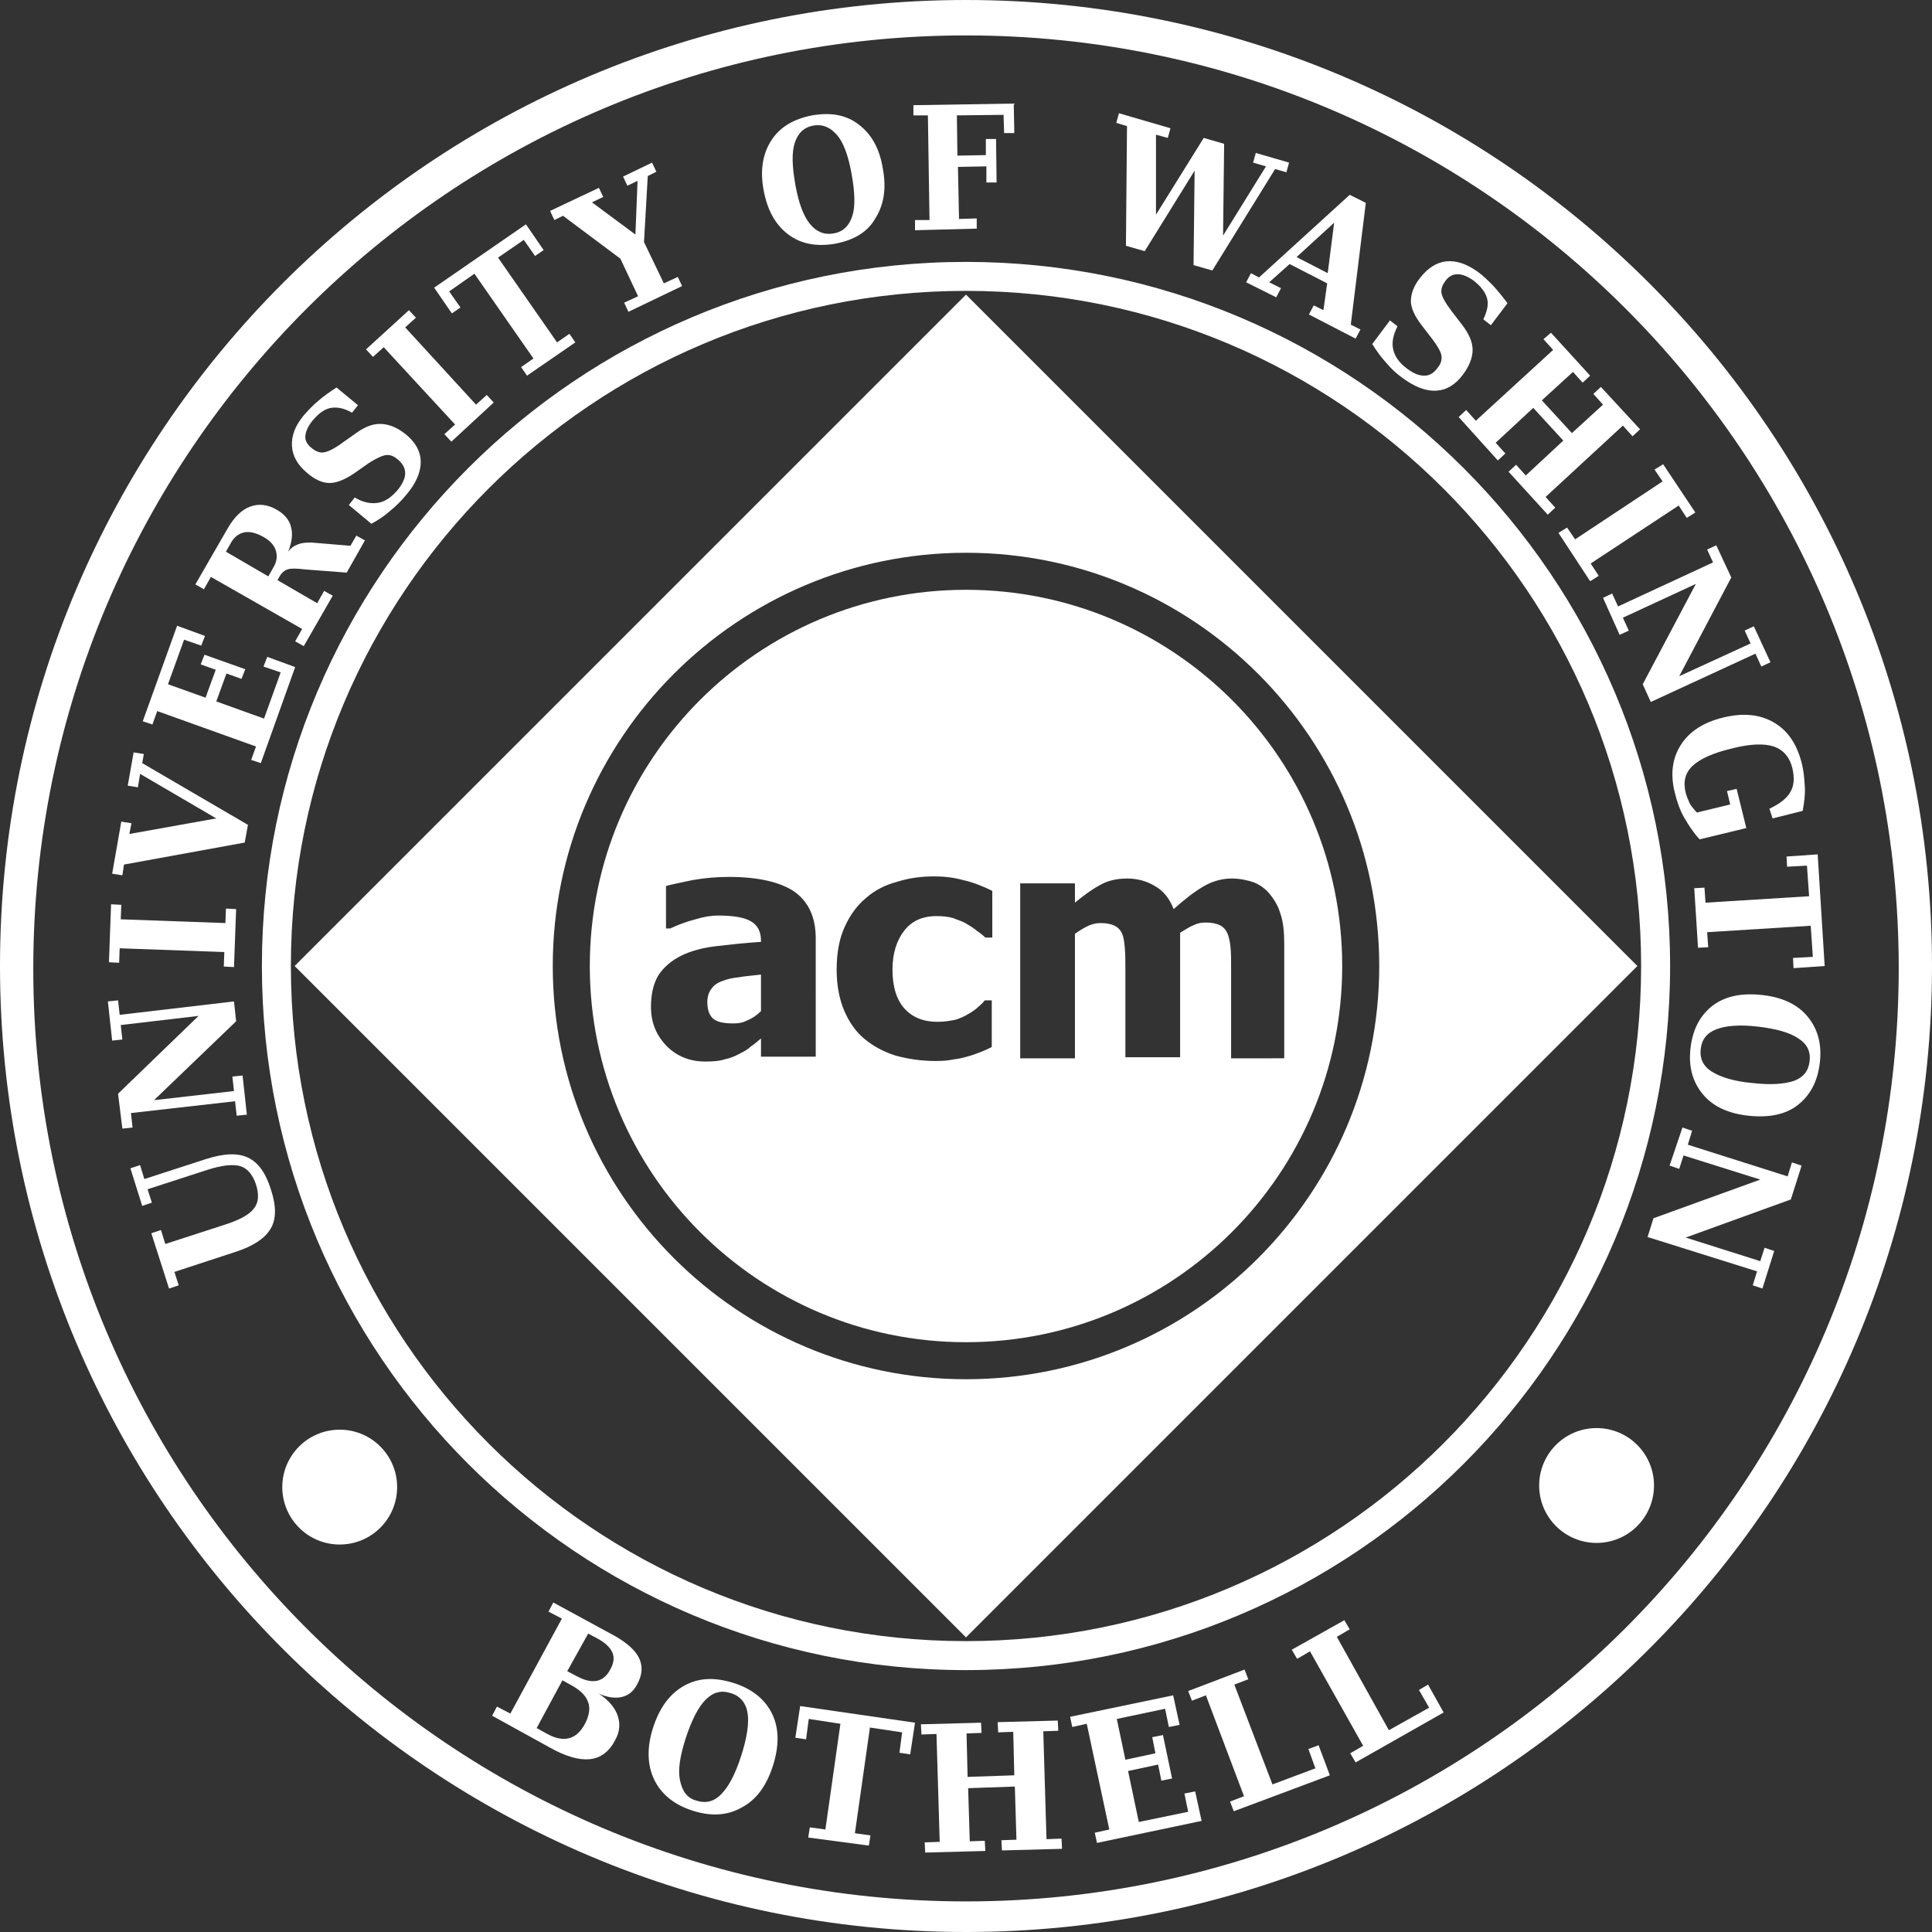 <svg xmlns="http://www.w3.org/2000/svg" xmlns:xlink="http://www.w3.org/1999/xlink" id="Layer_3" x="0" y="0" enable-background="new 0 0 360 360" version="1.1" viewBox="0 0 360 360" xml:space="preserve"><rect x="0" y="0" width="360" height="360" fill="#333333" stroke="none"/><style type="text/css">.st0{fill:#fff}.st1{fill:none}</style><g id="Background_Shapes"><path id="XMLID_15_" d="M180,0C80.6,0,0,80.6,0,180s80.6,180,180,180s180-80.6,180-180S279.4,0,180,0z M180,354.3 c-96,0-173.8-77.8-173.8-173.8S84,6.6,180,6.6s173.8,77.8,173.8,173.8S276,354.3,180,354.3z" class="st0"/><path id="XMLID_12_" d="M180,48.8c-72.4,0-131.2,58.7-131.2,131.2S107.6,311.2,180,311.2S311.2,252.4,311.2,180 S252.4,48.8,180,48.8z M180,305.8c-69.5,0-125.8-56.3-125.8-125.8S110.5,54.2,180,54.2S305.8,110.5,305.8,180 S249.5,305.8,180,305.8z" class="st0"/><path id="XMLID_10_" d="M180,54.9L54.9,180L180,305.1L305.1,180L180,54.9z M180,257c-42.5,0-77-34.5-77-77 c0-42.5,34.5-77,77-77s77,34.5,77,77C257,222.5,222.5,257,180,257z" class="st0"/><g id="XMLID_4_"><path id="XMLID_16_" d="M134.6,182.8c-0.9,0.3-1.6,0.8-2,1.4c-0.5,0.6-0.8,1.5-0.8,2.5c0,1.5,0.4,2.6,1.2,3.2 c0.8,0.6,2,0.8,3.7,0.8c0.8,0,1.7-0.1,2.6-0.6c1-0.4,1.8-1,2.5-1.7v-6.8c-1.7,0.2-3.1,0.3-4.1,0.5 C136.6,182.2,135.6,182.4,134.6,182.8z" class="st0"/><path id="XMLID_23_" d="M180,109.9c-38.7,0-70.1,31.4-70.1,70.1s31.4,70.1,70.1,70.1s70.1-31.4,70.1-70.1 S218.7,109.9,180,109.9z M152,196.9l-10.2,0v-3.4c-0.7,0.6-1.3,1.1-1.9,1.5c-0.5,0.5-1.2,0.9-2.2,1.4c-0.9,0.5-1.8,0.8-2.7,1 c-0.9,0.3-2,0.4-3.6,0.4c-2.9,0-5.3-1-7.2-2.9c-1.9-2-2.9-4.3-2.9-7.3c0-2.5,0.5-4.4,1.4-5.9c1-1.5,2.4-2.7,4.2-3.6 c1.8-0.9,4-1.5,6.6-1.8c2.6-0.3,5.3-0.6,8.3-0.8v-0.2c0-1.8-0.7-3-2-3.7c-1.3-0.7-3.3-1-6-1c-1.2,0-2.6,0.2-4.2,0.7 c-1.6,0.4-3.2,1-4.7,1.7h-0.8v-7.9c1-0.3,2.6-0.6,4.9-1.1c2.3-0.4,4.5-0.6,6.8-0.6c5.6,0,9.7,1,12.3,2.8c2.6,1.9,3.9,4.8,3.9,8.6 V196.9z M184.9,174.7h-1.3c-0.4-0.4-0.9-0.8-1.5-1.2c-0.6-0.5-1.2-0.9-1.9-1.3c-0.7-0.5-1.6-0.7-2.5-1.1c-1-0.3-2-0.4-3.2-0.4 c-2.6,0-4.6,0.9-6,2.7c-1.4,1.8-2.2,4.2-2.2,7.3c0,3.2,0.8,5.7,2.3,7.3c1.5,1.6,3.5,2.4,6.1,2.4c1.3,0,2.4-0.2,3.4-0.4 c0.9-0.3,1.8-0.7,2.4-1.1c0.7-0.4,1.3-0.8,1.8-1.3c0.5-0.4,0.9-0.8,1.2-1.2h1.3v8.7c-0.6,0.3-1.2,0.6-2,0.9 c-0.8,0.3-1.5,0.6-2.3,0.8c-1,0.3-1.9,0.5-2.8,0.6c-0.9,0.2-2,0.3-3.4,0.3v0c-2.7,0-5.2-0.4-7.4-1c-2.2-0.7-4.1-1.7-5.8-3.1 c-1.7-1.4-2.9-3.2-3.8-5.3c-0.9-2.1-1.4-4.7-1.4-7.6c0-3.2,0.5-5.8,1.5-8c1-2.2,2.3-4,4-5.4c1.6-1.4,3.5-2.4,5.8-3 c2.2-0.7,4.5-1,6.9-1c1.8,0,3.6,0.2,5.4,0.7c1.8,0.4,3.6,1.1,5.4,2V174.7z M229.4,196.9v-16.3c0-1.6,0-2.9-0.1-4 c-0.1-1.1-0.3-2-0.6-2.7c-0.3-0.7-0.8-1.2-1.4-1.5c-0.6-0.3-1.5-0.5-2.6-0.5c-0.8,0-1.5,0.1-2.3,0.5c-0.8,0.3-1.6,0.9-2.5,1.4 v23.2h-10.2v-16.3c0-1.6,0-2.9-0.1-4c-0.1-1.1-0.2-2-0.5-2.7c-0.3-0.7-0.8-1.2-1.4-1.5c-0.6-0.3-1.5-0.5-2.6-0.5 c-0.9,0-1.7,0.2-2.5,0.6c-0.8,0.4-1.6,0.9-2.3,1.4v23.2h-10.2v-32.6h10.2v3.6c1.7-1.4,3.2-2.5,4.7-3.3c1.4-0.8,3.1-1.2,5-1.2 c2,0,3.7,0.5,5.2,1.4c1.6,0.9,2.7,2.3,3.5,4.3c2-1.8,3.8-3.2,5.5-4.2c1.7-1,3.5-1.5,5.3-1.5c1.5,0,2.9,0.3,4.1,0.7 c1.2,0.5,2.2,1.2,3,2.2c0.9,1.1,1.6,2.3,2,3.7c0.5,1.4,0.7,3.3,0.7,5.7l0,21.2H229.4z" class="st0"/></g></g><g id="XMLID_1_"><ellipse id="TextPath_1_" cx="180" cy="179.9" class="st1" rx="136.3" ry="137.2"/><path id="XMLID_37_" d="M32.5,237l0.8,2.5l-1.8,0.6l-3.3-10.3l1.8-0.6l0.8,2.6l11.1-3.6c2.8-0.9,4.6-1.9,5.4-3 c0.9-1.1,1-2.6,0.4-4.5c-0.6-1.8-1.6-3-2.9-3.4c-1.4-0.4-3.4-0.2-6.2,0.7l-11.1,3.6l0.8,2.5l-1.8,0.6l-2.2-7l1.8-0.6l0.8,2.6 l11.4-3.7c3.4-1.1,6-1.2,7.9-0.3c1.9,0.9,3.3,2.8,4.3,6c1,3.1,1,5.5-0.1,7.3s-3.2,3.2-6.6,4.3L32.5,237z" class="st0"/><path id="XMLID_41_" d="M46,207.7l-1.9,0.2l-0.3-2.7l-19.4,2.2l0.3,2.7l-1.9,0.2l-0.8-6.5l15-14.5L22.5,191l0.3,2.7 l-1.9,0.2l-0.8-7.3l1.9-0.2l0.3,2.7l21.3-2.5l0.4,3.7L28.7,205l14.9-1.7l-0.3-2.7l1.9-0.2L46,207.7z" class="st0"/><path id="XMLID_43_" d="M43.6,180.2l-1.9-0.1l0.1-2.7l-19.5-0.7l-0.1,2.7l-1.9-0.1l0.4-10.8l1.9,0.1l-0.1,2.7L42,172 l0.1-2.7l1.9,0.1L43.6,180.2z" class="st0"/><path id="XMLID_45_" d="M24.9,140.2l1.9,0.3l-0.3,1.7l19.7,11.5l-0.6,3.3l-22.5,4.1l-0.3,2l-1.9-0.3l1.7-9.7l1.9,0.3 l-0.4,2l16.2-2.9l-14.2-8.3l-0.4,2.5l-1.9-0.3L24.9,140.2z" class="st0"/><path id="XMLID_47_" d="M48.6,142.2l-1.8-0.6l0.9-2.5l-18.4-6.6l-0.9,2.5l-1.8-0.6l6.4-17.8l5.2,1.9l-0.7,1.8l-3.2-1.1 l-3,8.3l7,2.5l1.9-5.2l-2.8-1l0.7-1.8l7.6,2.7l-0.7,1.8l-2.8-1l-1.9,5.2l8.9,3.2l3.1-8.6l-3.2-1.1l0.7-1.8l5.2,1.9L48.6,142.2z" class="st0"/><path id="XMLID_49_" d="M53.7,102.8c0.5-0.7,1.1-1.1,1.9-1.4s1.6-0.3,2.5-0.3l7.2,0.6l1.1-1.9l1.6,0.9l-3.4,6l-7.8-0.6 c-1.6-0.2-2.7-0.2-3.2,0c-0.6,0.2-1.1,0.6-1.5,1.3l-0.4,0.7l7.4,4.3l1.3-2.3l1.6,0.9l-5.4,9.4l-1.6-0.9l1.3-2.3l-17-9.7l-1.3,2.3 l-1.6-0.9l6-10.4c1.2-2.1,2.6-3.5,4.2-4.1c1.6-0.6,3.3-0.4,5,0.6c1.4,0.8,2.3,1.9,2.6,3.1C54.6,99.5,54.4,101,53.7,102.8z M50,107.4l0.9-1.6c0.7-1.1,0.8-2.2,0.5-3.2c-0.3-1-1.1-1.9-2.4-2.6c-1.3-0.7-2.4-1-3.5-0.8c-1,0.2-1.9,0.9-2.5,2l-0.9,1.6 L50,107.4z" class="st0"/><path id="XMLID_52_" d="M69.2,97.6L65,94.1l1.1-1.4c1.5,0.9,2.9,1.2,4.3,1c1.3-0.2,2.5-1,3.7-2.4 c0.9-1.1,1.4-2.2,1.4-3.1s-0.4-1.8-1.4-2.6c-0.7-0.6-1.4-0.9-2.2-0.8c-0.7,0.1-1.8,0.6-3.2,1.5l-2.7,1.9c-1.8,1.2-3.3,1.8-4.6,1.8 c-1.3,0-2.7-0.6-4.2-1.9c-1.8-1.5-2.7-3.2-2.8-5c-0.1-1.9,0.6-3.8,2.2-5.7c0.8-0.9,1.7-1.9,2.7-2.7c1-0.9,2.2-1.7,3.4-2.5l4,3.3 l-1.1,1.4c-1.4-0.8-2.7-1.1-3.9-0.9c-1.2,0.2-2.3,1-3.4,2.3c-0.9,1.1-1.3,2-1.4,2.9s0.4,1.7,1.2,2.3c0.7,0.6,1.5,0.9,2.2,0.8 c0.7-0.1,1.9-0.6,3.5-1.8l2.7-1.9c1.7-1.2,3.2-1.7,4.7-1.6c1.4,0.1,2.9,0.7,4.5,2c1.8,1.5,2.7,3.2,2.7,5.1s-0.9,4-2.7,6.1 c-0.9,1.1-1.8,2-2.9,2.9C71.7,96.1,70.5,96.9,69.2,97.6z" class="st0"/><path id="XMLID_54_" d="M84.1,82.3l-1.3-1.4l2-1.8L71.5,64.7l-2,1.8l-1.3-1.4l8-7.3l1.3,1.4l-2,1.8l13.2,14.4l2-1.8 L92,75L84.1,82.3z" class="st0"/><path id="XMLID_56_" d="M98.2,70l-1.1-1.6l2.3-1.6L88.4,51l-4.7,3.3l2.1,3l-1.6,1.1l-3.3-4.8L98,41.8l3.3,4.8l-1.6,1.1 l-2.1-3l-4.8,3.3l11,15.8l2.3-1.6l1.1,1.6L98.2,70z" class="st0"/><path id="XMLID_58_" d="M117.1,58.1l-0.8-1.7l2.6-1.2l-3.3-7l-10.7-8l-1.6,0.8l-0.8-1.7l9.1-4.3l0.8,1.7l-2.1,1l8.1,6 l0.4-10l-1.9,0.9l-0.8-1.7l5.4-2.6l0.8,1.7l-1.6,0.8L120,45.1l3.7,7.7l2.6-1.2l0.8,1.7L117.1,58.1z" class="st0"/><path id="XMLID_60_" d="M155.7,45.4c-3.5,0.6-6.4,0.1-8.8-1.7s-3.9-4.5-4.6-8.2s-0.2-6.8,1.4-9.3 c1.6-2.5,4.1-4,7.6-4.7c3.5-0.6,6.4-0.1,8.7,1.7c2.4,1.8,3.9,4.5,4.5,8.2c0.7,3.7,0.2,6.8-1.4,9.3 C161.7,43.2,159.2,44.7,155.7,45.4z M155.3,43.5c1.8-0.3,2.9-1.4,3.5-3.2c0.6-1.8,0.5-4.4-0.1-7.8c-0.6-3.4-1.5-5.9-2.7-7.3 s-2.6-2.1-4.4-1.8c-1.8,0.3-2.9,1.4-3.5,3.2c-0.6,1.8-0.5,4.4,0.1,7.8c0.6,3.4,1.5,5.8,2.7,7.3C152.1,43.2,153.6,43.8,155.3,43.5z" class="st0"/><path id="XMLID_63_" d="M170.5,42.9l0-1.9l2.7,0l-0.3-19.5l-2.7,0l0-1.9l18.7-0.3l0.1,5.5l-1.9,0l-0.1-3.4l-8.7,0.1 l0.1,7.5l5.3-0.1l0-3l1.9,0l0.1,8.1l-1.9,0l0-3l-5.3,0.1l0.2,9.7l3.3-0.1l0,1.9L170.5,42.9z" class="st0"/><path id="XMLID_65_" d="M225.9,50.4l-3.5-1l0.2-17.6l-9.3,15l-3.5-1l0.2-22.3l-2-0.6l0.5-1.8l9.6,2.8l-0.5,1.8 l-2.2-0.6L215.4,40l8.9-14.3l3.8,1.1l-0.2,17.1l8-12.9l-2.4-0.7l0.5-1.8l6.2,1.8l-0.5,1.8l-2.1-0.6L225.9,50.4z" class="st0"/><path id="XMLID_67_" d="M232.2,52.6l0.9-1.7l1.5,0.8l16.9-15.4l3,1.5l-2.8,22.7l1.8,0.9l-0.9,1.7l-8.7-4.5l0.9-1.7 l1.8,0.9l0.7-5l-7-3.6l-3.8,3.4l2.2,1.1l-0.9,1.7L232.2,52.6z M241.6,47.9l5.8,3l1.2-9.4L241.6,47.9z" class="st0"/><path id="XMLID_70_" d="M255.7,64.1l3.3-4.4l1.4,1.1c-0.8,1.6-1.1,3-0.8,4.3c0.3,1.3,1.1,2.5,2.6,3.6 c1.2,0.9,2.2,1.3,3.2,1.3c1,0,1.8-0.5,2.5-1.5c0.6-0.7,0.8-1.5,0.7-2.2c-0.1-0.7-0.7-1.8-1.7-3.1l-2-2.6c-1.3-1.7-2-3.2-2-4.5 c0-1.3,0.5-2.8,1.7-4.3c1.4-1.8,3-2.9,4.9-3.1c1.9-0.2,3.8,0.5,5.8,1.9c1,0.7,1.9,1.6,2.9,2.6c0.9,1,1.8,2.1,2.7,3.3l-3.1,4.1 l-1.4-1.1c0.7-1.5,1-2.7,0.7-3.9c-0.3-1.1-1.1-2.2-2.5-3.3c-1.1-0.8-2.1-1.2-3-1.2s-1.7,0.4-2.3,1.3c-0.6,0.8-0.8,1.5-0.7,2.2 c0.1,0.7,0.7,1.8,1.9,3.4l2,2.6c1.2,1.6,1.9,3.1,1.9,4.6c0,1.4-0.6,3-1.8,4.6c-1.4,1.9-3.1,2.9-5,3c-1.9,0.1-4-0.7-6.3-2.4 c-1.1-0.8-2.1-1.7-3-2.8C257.3,66.5,256.5,65.4,255.7,64.1z" class="st0"/><path id="XMLID_72_" d="M271.8,77.7l1.4-1.3l1.8,2l14.4-13.2l-1.8-2L289,62l7.3,8l-1.4,1.3l-1.8-2l-5.8,5.3l5.6,6.1 l5.8-5.3l-1.8-2l1.4-1.3l7.3,7.9l-1.4,1.3l-1.8-2L288,92.6l1.8,2l-1.4,1.3l-7.3-8l1.4-1.3l1.8,2l7-6.5l-5.6-6.1l-7,6.5l1.8,2 l-1.4,1.3L271.8,77.7z" class="st0"/><path id="XMLID_74_" d="M290.4,99.3l1.6-1l1.5,2.2l16.3-10.8l-1.5-2.2l1.6-1l6,9l-1.6,1l-1.5-2.3L296.4,105l1.5,2.3 l-1.6,1L290.4,99.3z" class="st0"/><path id="XMLID_76_" d="M298.7,111.4l1.7-0.8l1.1,2.4l17.7-8.2l-1.1-2.4l1.7-0.8l2.8,6l-9.7,18.4l13.3-6.1l-1.1-2.4 l1.7-0.8l3.1,6.7l-1.7,0.8l-1.1-2.4l-19.5,9l-1.5-3.3l9.9-18.7l-13.6,6.3l1.1,2.4l-1.7,0.8L298.7,111.4z" class="st0"/><path id="XMLID_78_" d="M329.7,150.7c1.9-0.9,3.2-1.9,3.9-3.1c0.7-1.2,0.8-2.6,0.4-4.4c-0.5-2.1-1.7-3.5-3.5-4.1 c-1.8-0.6-4.5-0.5-7.9,0.4c-3.4,0.8-5.8,1.9-7.2,3.2c-1.4,1.3-1.8,3-1.3,5c0.2,0.8,0.5,1.4,0.8,2.1c0.4,0.6,0.8,1.1,1.3,1.6 l6.2-1.5l-0.6-2.5l1.8-0.4l1.8,7.3l-8.7,2.1c-1.2-1.3-2.1-2.7-2.9-4.1c-0.8-1.4-1.3-2.9-1.7-4.5c-0.9-3.5-0.5-6.5,1.1-9 s4.2-4.2,7.9-5.1c3.7-0.9,6.8-0.6,9.4,0.9c2.6,1.5,4.3,4,5.2,7.5c0.4,1.5,0.5,2.9,0.6,4.4s-0.1,3-0.4,4.6l-5.6,1.4L329.7,150.7z" class="st0"/><path id="XMLID_80_" d="M315.7,165.5l1.9-0.1l0.2,2.8l19.3-1.2l-0.4-5.7l-3.7,0.2l-0.1-1.9l5.8-0.4l1.3,20.8l-5.8,0.4 l-0.1-1.9l3.7-0.2l-0.4-5.8l-19.3,1.2l0.2,2.8l-1.9,0.1L315.7,165.5z" class="st0"/><path id="XMLID_82_" d="M315,195.3c0.4-3.5,1.8-6.1,4.1-7.9c2.4-1.8,5.4-2.4,9.2-2c3.7,0.4,6.6,1.7,8.5,4 s2.7,5.1,2.3,8.6c-0.4,3.5-1.8,6.1-4.1,7.9s-5.4,2.4-9.2,2c-3.7-0.4-6.6-1.7-8.5-4C315.4,201.6,314.6,198.8,315,195.3z M316.9,195.5c-0.2,1.8,0.5,3.2,2.1,4.2c1.6,1,4.1,1.8,7.5,2.1c3.4,0.4,6,0.2,7.8-0.4c1.8-0.7,2.7-1.9,2.9-3.7 c0.2-1.8-0.5-3.2-2.1-4.2c-1.6-1.1-4.1-1.8-7.5-2.2c-3.4-0.4-6-0.2-7.8,0.5C318,192.5,317.1,193.7,316.9,195.5z" class="st0"/><path id="XMLID_85_" d="M313.5,210.1l1.8,0.6l-0.8,2.6l18.6,5.9l0.8-2.6l1.8,0.6l-2,6.3l-19.6,7.1l13.9,4.4l0.8-2.5 l1.8,0.6l-2.2,7l-1.8-0.6l0.8-2.6l-20.4-6.4l1.1-3.5l19.9-7.2l-14.3-4.5l-0.8,2.5l-1.8-0.6L313.5,210.1z" class="st0"/></g><g id="XMLID_29_"><circle id="TextPath_2_" cx="180" cy="180" r="164.9" class="st1"/><path id="XMLID_3_" d="M91.7,319.7l0.9-1.7l2.5,1.3l9.6-17.7l-2.5-1.3l0.9-1.7l11.4,6.2c2.3,1.3,3.9,2.7,4.6,4.2 c0.7,1.5,0.6,3.1-0.4,4.9c-0.7,1.3-1.6,2-2.8,2.3c-1.2,0.3-2.7,0.1-4.3-0.6c1.8,1.2,3,2.6,3.5,4.1s0.4,3-0.5,4.6 c-1.1,2.1-2.7,3.3-4.7,3.5c-2,0.2-4.5-0.5-7.5-2.2L91.7,319.7z M100,322l1.8,1c1.6,0.9,3,1.2,4.2,0.9c1.2-0.3,2.2-1.2,3-2.7 c0.8-1.5,1-2.9,0.6-4c-0.4-1.2-1.4-2.2-3-3.1l-1.8-1L100,322z M105.7,311.4l1.7,0.9c1.5,0.8,2.7,1.1,3.8,0.9c1-0.2,1.9-0.9,2.5-2.1 c0.7-1.2,0.8-2.3,0.4-3.2s-1.3-1.8-2.8-2.6l-1.7-0.9L105.7,311.4z" class="st0"/><path id="XMLID_18_" d="M129.1,337.4c-3.5-1.1-5.9-3.1-7.2-5.8s-1.4-6-0.2-9.7c1.2-3.7,3.1-6.3,5.8-7.8 s5.7-1.6,9.2-0.5c3.5,1.1,5.9,3.1,7.2,5.8s1.3,6,0.1,9.7c-1.2,3.7-3.1,6.3-5.8,7.7C135.6,338.3,132.5,338.5,129.1,337.4z M129.7,335.5c1.8,0.6,3.4,0.2,4.7-1.2c1.4-1.4,2.6-3.7,3.7-7.1c1.1-3.4,1.5-6.1,1.2-8c-0.3-1.9-1.4-3.2-3.1-3.7 c-1.8-0.6-3.3-0.2-4.7,1.2c-1.4,1.4-2.6,3.8-3.7,7.1c-1.1,3.4-1.5,6-1.1,7.9S127.9,335,129.7,335.5z" class="st0"/><path id="XMLID_26_" d="M150.6,342.4l0.3-1.9l2.9,0.4l2.8-19.7l-5.9-0.9l-0.5,3.8l-2-0.3l0.9-5.9l21.4,3.1l-0.9,5.9 l-2-0.3l0.5-3.8l-6-0.9l-2.8,19.7l2.9,0.4l-0.3,1.9L150.6,342.4z" class="st0"/><path id="XMLID_28_" d="M172.4,345.2l-0.1-1.9l2.8-0.1l-0.6-20.1l-2.8,0.1l-0.1-1.9l11.2-0.3l0.1,1.9l-2.8,0.1l0.2,8.1 l8.7-0.3l-0.2-8.1l-2.8,0.1l-0.1-1.9l11.2-0.3l0.1,1.9l-2.8,0.1l0.6,20.1l2.8-0.1l0.1,1.9l-11.2,0.3l-0.1-1.9l2.8-0.1l-0.3-9.9 l-8.7,0.3l0.3,9.9l2.8-0.1l0.1,1.9L172.4,345.2z" class="st0"/><path id="XMLID_31_" d="M204.4,343.4l-0.4-1.9l2.7-0.6l-4.2-19.7l-2.7,0.6l-0.4-1.9l19.2-4l1.2,5.5l-2,0.4l-0.7-3.4 l-9,1.9l1.6,7.6l5.6-1.2l-0.6-3l2-0.4l1.7,8.1l-2,0.4l-0.6-3l-5.6,1.2l2,9.5l9.2-1.9l-0.7-3.4l2-0.4l1.2,5.5L204.4,343.4z" class="st0"/><path id="XMLID_33_" d="M229.9,337.5l-0.7-1.8l2.6-1l-7.1-18.8l-2.6,1l-0.7-1.8l10.5-4l0.7,1.8l-2.6,1l7.1,18.6l8-3 l-1.3-3.6l1.9-0.7l2.1,5.6L229.9,337.5z" class="st0"/><path id="XMLID_35_" d="M252.6,328.4l-1-1.7l2.4-1.4l-9.9-17.6l-2.4,1.4l-1-1.7l9.8-5.5l1,1.7l-2.4,1.4l9.7,17.4 l7.5-4.2l-1.9-3.3l1.7-1l2.9,5.2L252.6,328.4z" class="st0"/></g><g id="Dots"><circle id="XMLID_38_" cx="297.5" cy="276.8" r="10.7" class="st0"/><circle id="XMLID_40_" cx="63.3" cy="277.1" r="10.7" class="st0"/></g></svg>